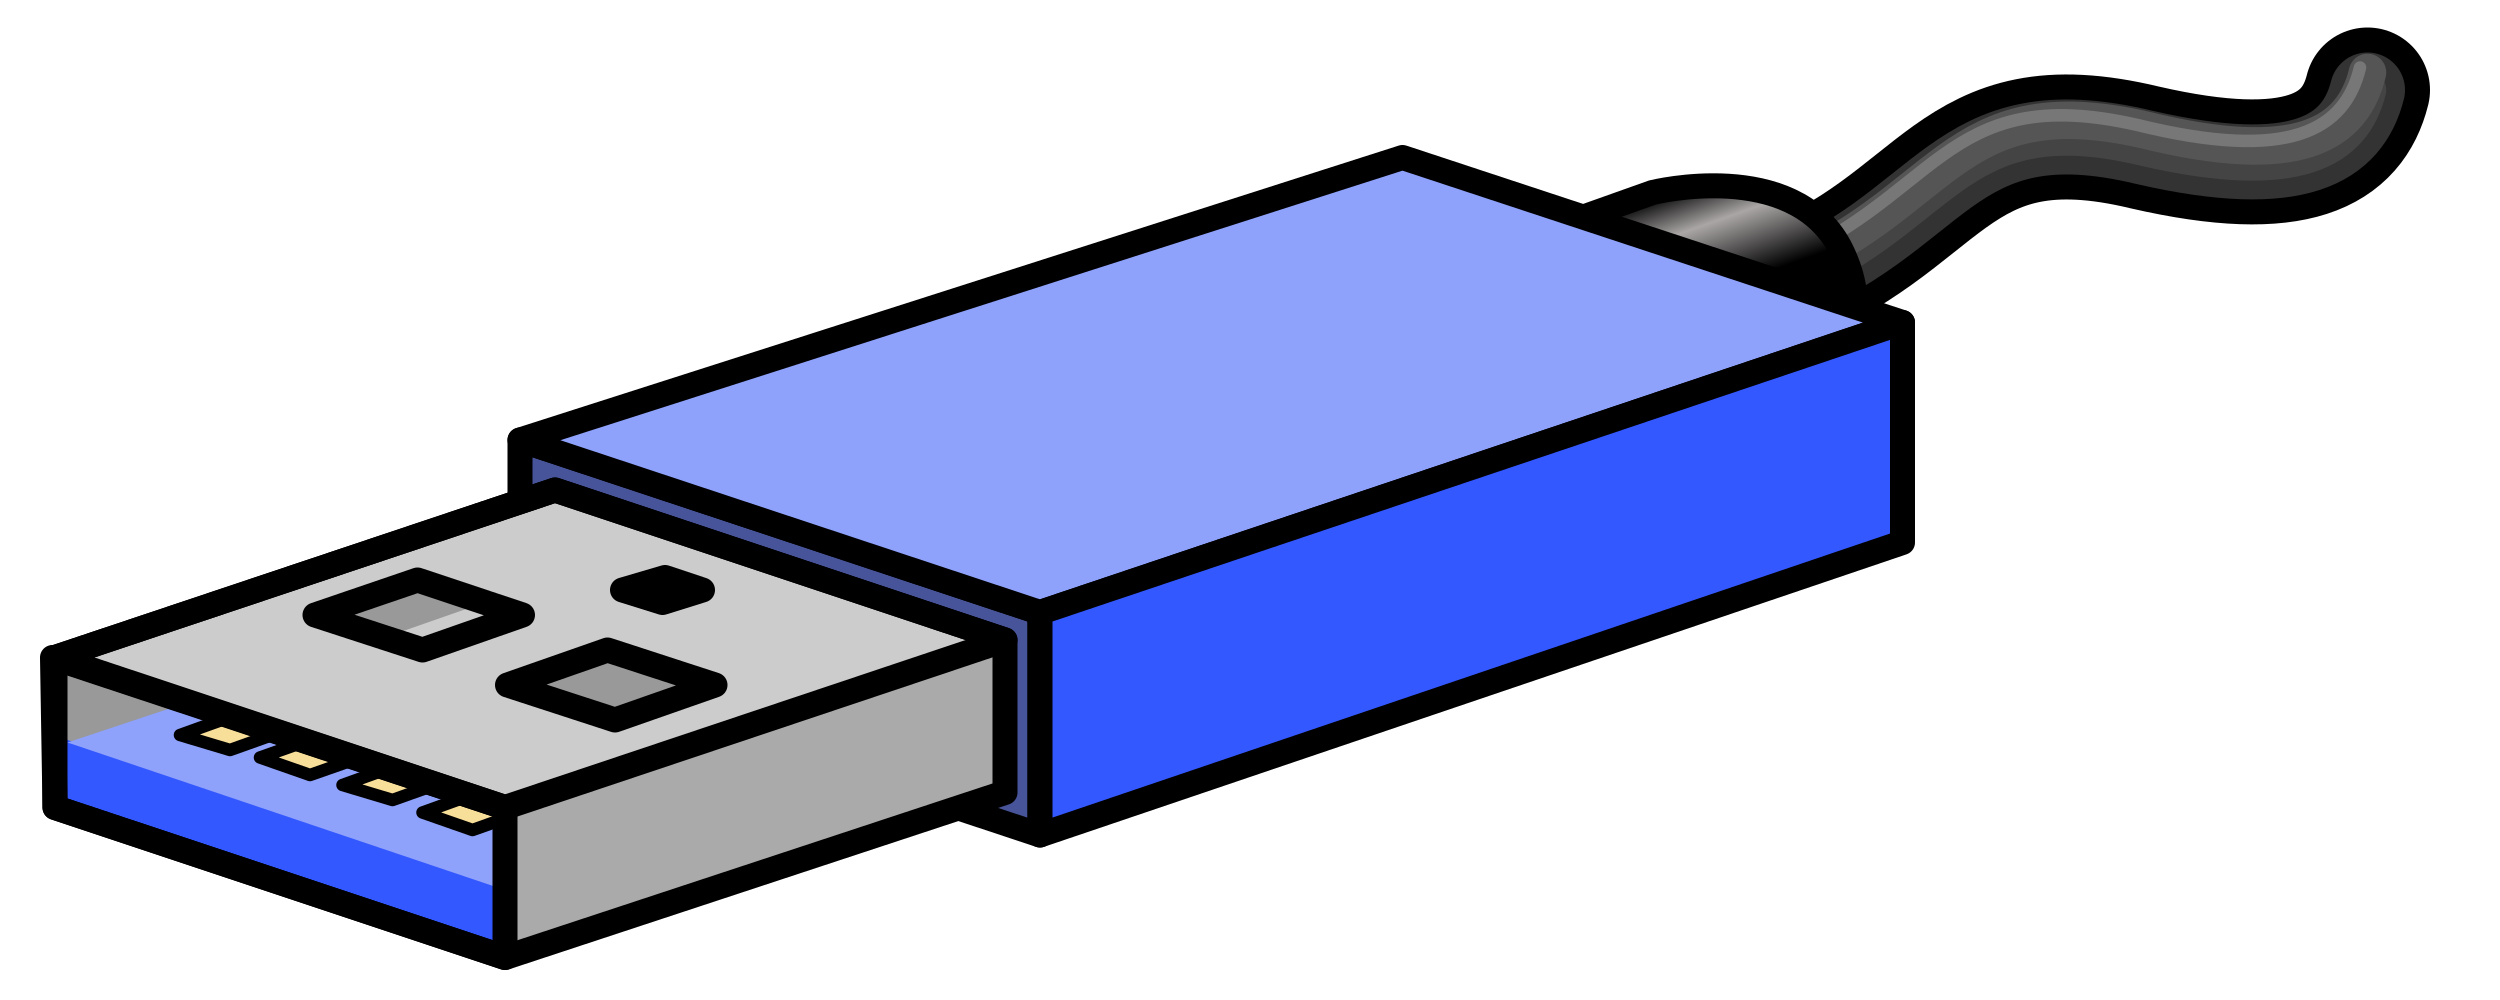 <svg xmlns="http://www.w3.org/2000/svg" viewBox="0 0 100 40"><defs><linearGradient id="Gradient-0" x1="1.1" y1="-10.8" x2="4" y2="-2.6" gradientUnits="userSpaceOnUse"><stop offset="0" stop-color="#000"/><stop offset=".2" stop-color="#aaa6a6"/><stop offset=".5" stop-color="#000"/></linearGradient></defs><g transform="translate(2.1,.8)"><g transform="translate(56.8,1.8)"><path d="M-30.3 23.5l32.7-11.3l9.5-3.2c7.1-2.6 7.1-7.6 15-5.7c6.1 1.4 8.3 .1 8.9-2.3" stroke="#000" fill="none" stroke-linecap="round" stroke-linejoin="round" stroke-width="5"/><path d="M-30.4 23.6l32.5-11.3l9.8-3.3c7.1-2.6 7.1-7.6 15-5.7c6.1 1.4 8.3 .1 8.9-2.3" stroke="#333" fill="none" stroke-linecap="round" stroke-linejoin="round" stroke-width="3"/><path d="M-30.4 23.6l31.4-11l10.9-3.6c7.1-2.6 7.1-7.6 15-5.7c6.1 1.4 8.3 .1 8.9-2.3" stroke="#444" fill="none" stroke-linecap="round" stroke-linejoin="round" stroke-width="1.5"/><path d="M-30.6 23.1l31.5-11.1l11-3.6c7.1-2.7 7.1-7.6 15-5.8c6.1 1.5 8.3 .2 8.9-2.3" stroke="#555" fill="none" stroke-linecap="round" stroke-linejoin="round" stroke-width="1.5"/><path d="M-30.6 22.8l31.2-11l11-3.6c7.1-2.7 7.1-7.6 15-5.8c6.1 1.5 8.3 .2 8.9-2.3" stroke="#777" fill="none" stroke-linecap="round" stroke-linejoin="round" stroke-width=".5"/></g><path d="M0 0l5.6-2c0 0 4-2.3 1.9-6.4c-1.9-3.6-7.5-2.2-7.5-2.2l-5.9 2.1v6.2Z" stroke="#000" fill="url(#Gradient-0)" stroke-linecap="round" stroke-linejoin="round" transform="translate(64,17.5)"/><g transform="translate(18.7,5.5)"><path d="M20.8 18.2l-20.8-6.9v8.9l20.8 6.9v-8.9" stroke="#000" fill="#48549a" stroke-linecap="round" stroke-linejoin="round"/><path d="M20.8 18.2l-20.8-6.9l35.3-11.3l20 6.6c0 0-34.5 11.6-34.5 11.6Z" stroke="#000" fill="#8ea1fb" stroke-linecap="round" stroke-linejoin="round"/><path d="M20.8 27.1l34.5-11.7v-8.8l-34.5 11.6c0 0 0 8.9 0 8.9Z" stroke="#000" fill="#3458ff" stroke-linecap="round" stroke-linejoin="round"/></g><g transform="translate(10.5,22.3)"><path d="M-10.4 9.2l20-6.7v-6l-20 6.7Z" fill="#999"/><g transform="translate(-9.3,2.3)"><path d="M-1 6.9l17.7 6l.1-2.9l-17.7-5.9c0 0-0.1 2.8-0.1 2.8Z" fill="#3458ff"/><path d="M-0.6 4.3l17.2 5.8l12.4-4l-17.3-5.9c0 0-12.3 4.1-12.3 4.1Z" fill="#8ea1fb"/></g><path d="M-5.4 6.3l2 .6l5.9-2.1l-1.8-0.7c0 0-6.1 2.2-6.1 2.2Z" stroke="#000" fill="#f8df99" stroke-linecap="round" stroke-linejoin="round" stroke-width=".5"/><path d="M-2.2 7.2l2 .7l6-2.1l-1.8-0.8c0 0-6.2 2.2-6.2 2.2Z" stroke="#000" fill="#f8df99" stroke-linecap="round" stroke-linejoin="round" stroke-width=".5"/><path d="M1.1 8.3l2 .6l5.9-2.1l-1.8-0.7c0 0-6.1 2.2-6.1 2.2Z" stroke="#000" fill="#f8df99" stroke-linecap="round" stroke-linejoin="round" stroke-width=".5"/><path d="M4.3 9.4l2 .7l5.9-2.1l-1.8-0.8c0 0-6.1 2.2-6.1 2.2Z" stroke="#000" fill="#f8df99" stroke-linecap="round" stroke-linejoin="round" stroke-width=".5"/><path d="M7.6 15.2l20-6.6v-6.1l-20 6.7c0 0 0 6 0 6Z" fill="#aaa"/><path d="M-10.4 3.2l18 6l20-6.7l-18-6c0 0-20 6.7-20 6.7Z" stroke="#000" fill="#ccc" stroke-linecap="round" stroke-linejoin="round"/><path d="M-10.4 9.2l18 6v-6l-18.1-6c0 0 .1 6 .1 6Z" stroke="#000" fill="none" stroke-linecap="round" stroke-linejoin="round"/><path d="M-10.4 3.2v6l18 6l20-6.6v-6.1l-18-6c0 0-20 6.7-20 6.7Z" stroke="#000" fill="none" stroke-linecap="round" stroke-linejoin="round"/><path d="M7.7 4.3l4.3 1.4l4-1.4l-4.3-1.4c0 0-4 1.4-4 1.4Z" stroke="#000" fill="#999" stroke-linecap="round" stroke-linejoin="round"/><path d="M0 1.5l2.5 1l4-1.4l-2.4-1c0 0-4.1 1.4-4.1 1.4Z" fill="#999"/><path d="M12.3 .5l1.6 .5l1.6-0.5l-1.5-0.5c0 0-1.7 .5-1.7 .5Z" stroke="#000" fill="none" stroke-linecap="round" stroke-linejoin="round"/><path d="M0 1.5l4.3 1.4l4-1.4l-4.2-1.4c0 0-4.1 1.4-4.1 1.4Z" stroke="#000" fill="none" stroke-linecap="round" stroke-linejoin="round"/></g></g></svg>